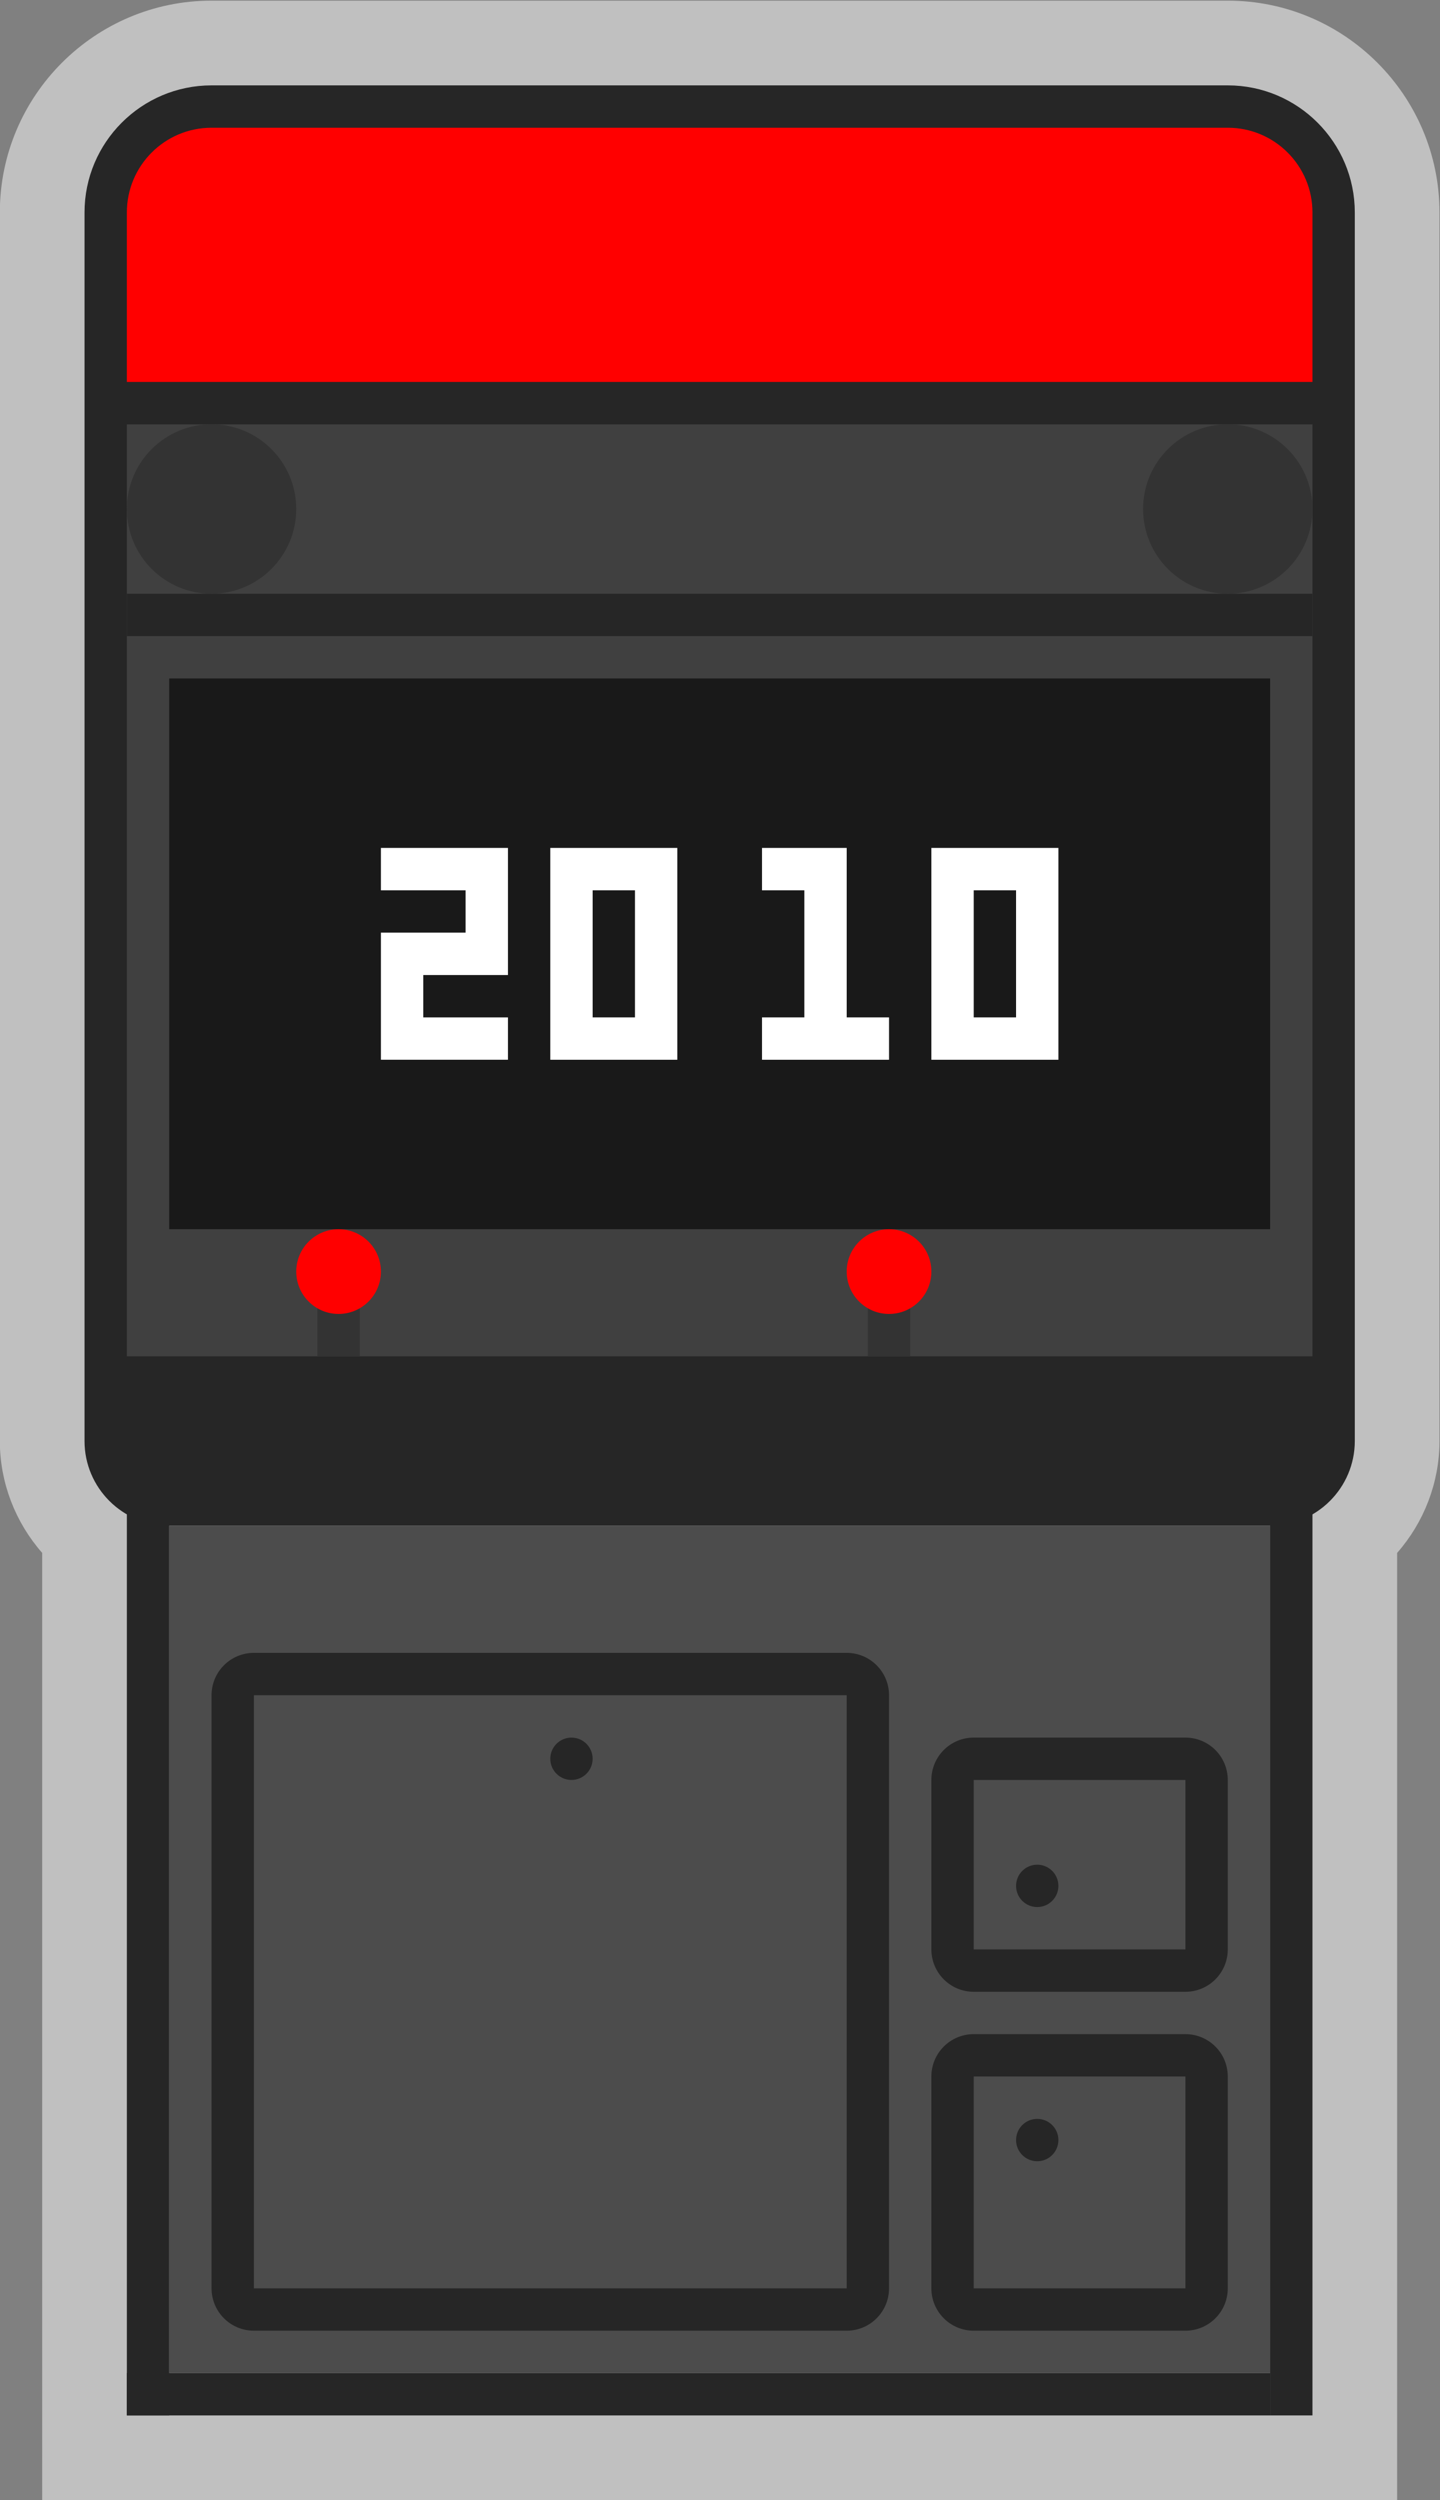 <?xml version="1.0" encoding="UTF-8" standalone="no"?>
<svg
   xmlns:dc="http://purl.org/dc/elements/1.1/"
   xmlns:cc="http://creativecommons.org/ns#"
   xmlns:rdf="http://www.w3.org/1999/02/22-rdf-syntax-ns#"
   xmlns:svg="http://www.w3.org/2000/svg"
   xmlns="http://www.w3.org/2000/svg"
   viewBox="0 0 181.333 314.667"
   height="314.667"
   width="181.333"
   xml:space="preserve"
   id="svg2"
   version="1.1"><rect x="0" y="0" width="181.333" height="314.667" fill="#808080" stroke="none"/><defs
     id="defs6"><clipPath
       id="clipPath18"
       clipPathUnits="userSpaceOnUse"><path
         id="path16"
         d="M 0,256 H 256 V 0 H 0 Z" /></clipPath><clipPath
       id="clipPath26"
       clipPathUnits="userSpaceOnUse"><path
         id="path24"
         d="M 60,244 H 196 V 8 H 60 Z" /></clipPath></defs><g
     transform="matrix(1.333,0,0,-1.333,-80,325.333)"
     id="g10"><g
       id="g12"><g
         clip-path="url(#clipPath18)"
         id="g14"><g
           id="g20"><g
             id="g22" /><g
             id="g34"><g
               style="opacity:0.5"
               id="g32"
               clip-path="url(#clipPath26)"><g
                 id="g30"
                 transform="translate(176,244)"><path
                   id="path28"
                   style="fill:#ffffff;fill-opacity:1;fill-rule:nonzero;stroke:none"
                   d="m 0,0 h -96 c -11.028,0 -20,-8.972 -20,-20 v -116 c 0,-3.928 1.465,-7.677 4,-10.561 V -224 v -4 -8 h 8 4 104 4 8 v 8 81.439 c 2.535,2.884 4,6.633 4,10.561 V -20 C 20,-8.972 11.028,0 0,0" /></g></g></g></g><g
           transform="translate(176,236)"
           id="g36"><path
             id="path38"
             style="fill:#262626;fill-opacity:1;fill-rule:nonzero;stroke:none"
             d="m 0,0 h -96 c -6.617,0 -12,-5.383 -12,-12 v -116 c 0,-4.411 3.589,-8 8,-8 H 4 c 4.411,0 8,3.589 8,8 V -12 C 12,-5.383 6.617,0 0,0" /></g><path
           id="path40"
           style="fill:#404040;fill-opacity:1;fill-rule:nonzero;stroke:none"
           d="M 184,116 H 72 v 88 h 112 z" /><path
           id="path42"
           style="fill:#4c4c4c;fill-opacity:1;fill-rule:nonzero;stroke:none"
           d="M 180,20 H 76 v 80 h 104 z" /><path
           id="path44"
           style="fill:#191919;fill-opacity:1;fill-rule:nonzero;stroke:none"
           d="M 180,128 H 76 v 52 h 104 z" /><path
           id="path46"
           style="fill:#262626;fill-opacity:1;fill-rule:nonzero;stroke:none"
           d="M 76,104 H 72 V 16 h 4 z" /><path
           id="path48"
           style="fill:#262626;fill-opacity:1;fill-rule:nonzero;stroke:none"
           d="m 184,16 h -4 v 88 h 4 z" /><path
           id="path50"
           style="fill:#262626;fill-opacity:1;fill-rule:nonzero;stroke:none"
           d="M 180,16 H 72 v 4 h 108 z" /><path
           id="path52"
           style="fill:#262626;fill-opacity:1;fill-rule:nonzero;stroke:none"
           d="M 140,28 H 84 v 56 h 56 z m 0,60 H 84 c -2.209,0 -4,-1.791 -4,-4 V 28 c 0,-2.209 1.791,-4 4,-4 h 56 c 2.209,0 4,1.791 4,4 v 56 c 0,2.209 -1.791,4 -4,4" /><path
           id="path54"
           style="fill:#262626;fill-opacity:1;fill-rule:nonzero;stroke:none"
           d="m 172,60 h -20 v 16 h 20 z m 0,20 h -20 c -2.209,0 -4,-1.791 -4,-4 V 60 c 0,-2.209 1.791,-4 4,-4 h 20 c 2.209,0 4,1.791 4,4 v 16 c 0,2.209 -1.791,4 -4,4" /><path
           id="path56"
           style="fill:#262626;fill-opacity:1;fill-rule:nonzero;stroke:none"
           d="m 152,48 h 20 V 28 h -20 z m 20,4 h -20 c -2.209,0 -4,-1.791 -4,-4 V 28 c 0,-2.209 1.791,-4 4,-4 h 20 c 2.209,0 4,1.791 4,4 v 20 c 0,2.209 -1.791,4 -4,4" /><path
           id="path58"
           style="fill:#262626;fill-opacity:1;fill-rule:nonzero;stroke:none"
           d="M 184,204 H 72 v 4 h 112 z" /><path
           id="path60"
           style="fill:#262626;fill-opacity:1;fill-rule:nonzero;stroke:none"
           d="M 184,184 H 72 v 4 h 112 z" /><path
           id="path62"
           style="fill:#333333;fill-opacity:1;fill-rule:nonzero;stroke:none"
           d="m 94,116 h -4 v 8 h 4 z" /><g
           transform="translate(96,160)"
           id="g64"><path
             id="path66"
             style="fill:#ffffff;fill-opacity:1;fill-rule:nonzero;stroke:none"
             d="M 0,0 H 8 V -4 H 0 v -4 -8 h 4 8 v 4 H 4 v 4 h 4 4 V 0 4 H 0 Z" /></g><path
           id="path68"
           style="fill:#ffffff;fill-opacity:1;fill-rule:nonzero;stroke:none"
           d="m 120,148 h -4 v 12 h 4 z m -4,16 h -4 v -20 h 4 4 4 v 20 h -4 z" /><path
           id="path70"
           style="fill:#ffffff;fill-opacity:1;fill-rule:nonzero;stroke:none"
           d="m 156,148 h -4 v 12 h 4 z m -4,16 h -4 v -20 h 4 4 4 v 20 h -4 z" /><g
           transform="translate(140,148)"
           id="g72"><path
             id="path74"
             style="fill:#ffffff;fill-opacity:1;fill-rule:nonzero;stroke:none"
             d="m 0,0 v 16 h -4 -4 v -4 h 4 V 0 h -4 v -4 h 4 4 4 v 4 z" /></g><g
           transform="translate(96,124)"
           id="g76"><path
             id="path78"
             style="fill:#ff0000;fill-opacity:1;fill-rule:nonzero;stroke:none"
             d="m 0,0 c 0,-2.209 -1.791,-4 -4,-4 -2.209,0 -4,1.791 -4,4 0,2.209 1.791,4 4,4 2.209,0 4,-1.791 4,-4" /></g><path
           id="path80"
           style="fill:#333333;fill-opacity:1;fill-rule:nonzero;stroke:none"
           d="m 146,116 h -4 v 8 h 4 z" /><g
           transform="translate(148,124)"
           id="g82"><path
             id="path84"
             style="fill:#ff0000;fill-opacity:1;fill-rule:nonzero;stroke:none"
             d="m 0,0 c 0,-2.209 -1.791,-4 -4,-4 -2.209,0 -4,1.791 -4,4 0,2.209 1.791,4 4,4 2.209,0 4,-1.791 4,-4" /></g><g
           transform="translate(176,232)"
           id="g86"><path
             id="path88"
             style="fill:#ff0000;fill-opacity:1;fill-rule:nonzero;stroke:none"
             d="m 0,0 h -96 c -4.418,0 -8,-3.582 -8,-8 V -24 H 8 V -8 C 8,-3.582 4.418,0 0,0" /></g><g
           transform="translate(88,196)"
           id="g90"><path
             id="path92"
             style="fill:#333333;fill-opacity:1;fill-rule:nonzero;stroke:none"
             d="m 0,0 c 0,-4.418 -3.582,-8 -8,-8 -4.418,0 -8,3.582 -8,8 0,4.418 3.582,8 8,8 4.418,0 8,-3.582 8,-8" /></g><g
           transform="translate(184,196)"
           id="g94"><path
             id="path96"
             style="fill:#333333;fill-opacity:1;fill-rule:nonzero;stroke:none"
             d="m 0,0 c 0,-4.418 -3.582,-8 -8,-8 -4.418,0 -8,3.582 -8,8 0,4.418 3.582,8 8,8 4.418,0 8,-3.582 8,-8" /></g><g
           transform="translate(116,78)"
           id="g98"><path
             id="path100"
             style="fill:#262626;fill-opacity:1;fill-rule:nonzero;stroke:none"
             d="m 0,0 c 0,-1.104 -0.896,-2 -2,-2 -1.104,0 -2,0.896 -2,2 0,1.104 0.896,2 2,2 1.104,0 2,-0.896 2,-2" /></g><g
           transform="translate(160,66)"
           id="g102"><path
             id="path104"
             style="fill:#262626;fill-opacity:1;fill-rule:nonzero;stroke:none"
             d="m 0,0 c 0,-1.104 -0.896,-2 -2,-2 -1.104,0 -2,0.896 -2,2 0,1.104 0.896,2 2,2 1.104,0 2,-0.896 2,-2" /></g><g
           transform="translate(160,42)"
           id="g106"><path
             id="path108"
             style="fill:#262626;fill-opacity:1;fill-rule:nonzero;stroke:none"
             d="m 0,0 c 0,-1.104 -0.896,-2 -2,-2 -1.104,0 -2,0.896 -2,2 0,1.104 0.896,2 2,2 1.104,0 2,-0.896 2,-2" /></g></g></g></g></svg>